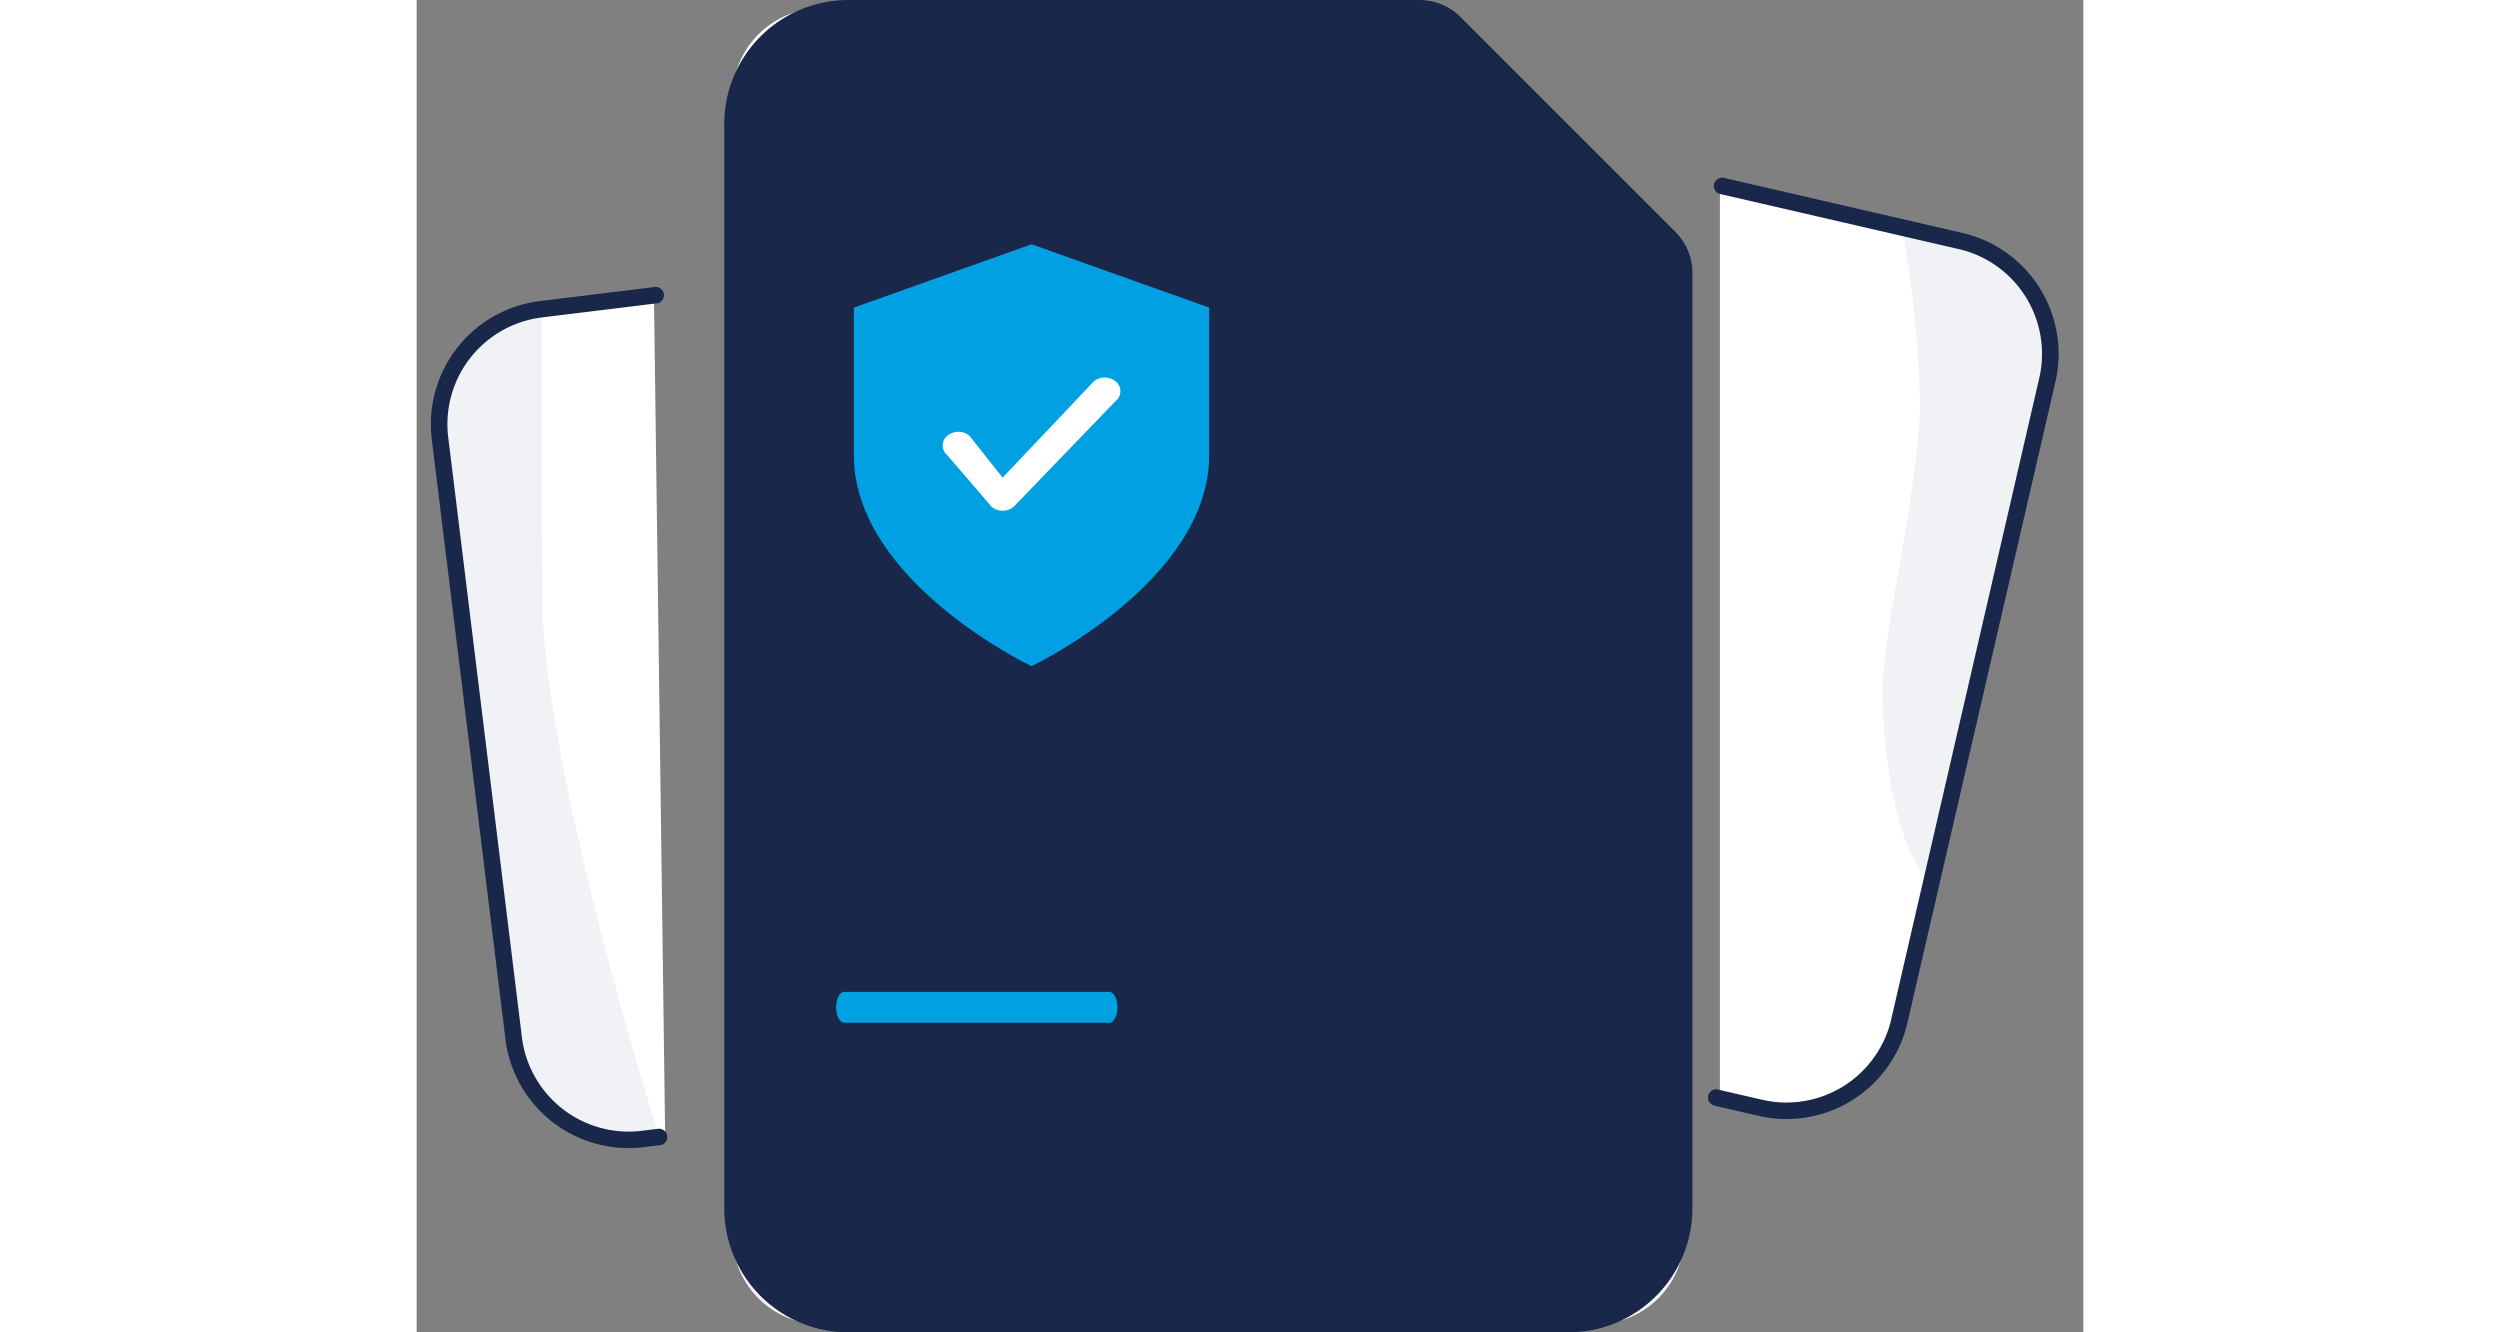 <svg id="total_projects" data-name="total projects" xmlns="http://www.w3.org/2000/svg" width="56.291" height="30" viewBox="0 0 56.291 45">
  <rect x="0" y="0" width="56.291" height="45" fill="#808080" stroke="none"/>
  <g id="total_projects-2" data-name="total projects" transform="translate(0)">
    <g id="Group_55" data-name="Group 55">
      <path id="Rectangle" d="M0,3A3,3,0,0,1,3,0H23.9l8.245,8.245v33.2a3,3,0,0,1-3,3H3a3,3,0,0,1-3-3Z" transform="translate(10.667 0.28)" fill="#fff"/>
      <path id="Rectangle-2" data-name="Rectangle" d="M0,0H32.143a0,0,0,0,1,0,0V2.311a3,3,0,0,1-3,3H3a3,3,0,0,1-3-3V0A0,0,0,0,1,0,0Z" transform="translate(10.667 39.41)" fill="#f1f2f6"/>
      <path id="Rectangle-3" data-name="Rectangle" d="M4.192,45A4.193,4.193,0,0,1,0,40.808V4.192A4.193,4.193,0,0,1,4.192,0H23.483a1.957,1.957,0,0,1,1.383.573l7.263,7.263A1.956,1.956,0,0,1,32.7,9.22V40.808A4.192,4.192,0,0,1,28.509,45Z" transform="translate(10.388)" fill="#19274a"/>
      <path id="Path_15" data-name="Path 15" d="M.28,0A.28.28,0,0,1,.557.247l0,.033v2.1A3.075,3.075,0,0,0,3.553,5.449H5.73a.28.28,0,0,1,.033.557l-.033,0h-2.1A3.634,3.634,0,0,1,0,2.462V.28A.28.28,0,0,1,.28,0Z" transform="translate(33.167 3.913)" fill="#19274a"/>
      <path id="Path_14" data-name="Path 14" d="M18.028,0c.154,0,.28.234.28.523,0,.268-.108.49-.247.52l-.033,0H.28C.125,1.047,0,.812,0,.523,0,.255.108.034.247,0L.28,0Z" transform="translate(14.166 27.9)" fill="#19274a"/>
      <path id="Path_14-2" data-name="Path 14" d="M13.835,0c.154,0,.28.234.28.523,0,.268-.108.49-.247.52l-.033,0H.28C.125,1.047,0,.812,0,.523,0,.255.108.034.247,0L.28,0Z" transform="translate(14.166 30.7)" fill="#19274a"/>
      <path id="Path_16" data-name="Path 16" d="M9.224,0c.154,0,.28.234.28.523,0,.268-.108.49-.247.52l-.033,0H.28C.125,1.047,0,.812,0,.523,0,.255.108.034.247,0L.28,0Z" transform="translate(14.166 33.5)" fill="#00a0e3"/>
      <path id="Path_3" data-name="Path 3" d="M0,30.75l2.25.375a8.018,8.018,0,0,0,2.25-.75A8.329,8.329,0,0,0,6,28.5L10.875,6.375A9.9,9.9,0,0,0,10.5,3.75,4.14,4.14,0,0,0,8.625,1.875L0,0" transform="translate(44.016 6.375)" fill="#fff"/>
      <path id="Path_18" data-name="Path 18" d="M1.679,22.22,5.173,6.988a11.65,11.65,0,0,0,.28-3.773A4.405,4.405,0,0,0,3.5.839L.7,0V.28a37.631,37.631,0,0,1,.559,5.87C1.025,10.12-.057,13.634,0,15.932.135,21.021,1.679,22.22,1.679,22.22Z" transform="translate(49.516 7.686)" fill="#f1f2f6"/>
      <path id="Path_17" data-name="Path 17" d="M8.525,0a4.193,4.193,0,0,1,4.192,4.1V26.413a4.193,4.193,0,0,1-4.1,4.192H6.988a.28.28,0,0,1-.033-.557l.033,0H8.525A3.634,3.634,0,0,0,12.157,26.5V4.193A3.634,3.634,0,0,0,8.611.56H.28A.28.28,0,0,1,.247,0L.28,0Z" transform="translate(43.9 5.949) rotate(13)" fill="#19274a"/>
      <path id="Path_2" data-name="Path 2" d="M7.125,0,3,.375a8.58,8.58,0,0,0-2.25,1.5A8.833,8.833,0,0,0,0,4.5l2.625,21A7.716,7.716,0,0,0,4.5,27.75a8.5,8.5,0,0,0,3,.375" transform="translate(0.891 10.125)" fill="#fff"/>
      <path id="Path_19" data-name="Path 19" d="M4.472,28.23h0A4.472,4.472,0,0,1,0,23.758V3.952A3.952,3.952,0,0,1,3.952,0h0s-.48,3.761-1.175,9.611S4.472,28.23,4.472,28.23Z" transform="translate(0.311 10.924) rotate(-7)" fill="#f1f2f6"/>
      <path id="Path_19-2" data-name="Path 19" d="M8.106,0a.28.28,0,0,1,.033.557l-.033,0H4.193A3.634,3.634,0,0,0,.56,4.107V24.6a3.634,3.634,0,0,0,3.548,3.633h.645a.28.28,0,0,1,.033.557l-.033,0H4.193A4.193,4.193,0,0,1,0,24.684V4.193A4.193,4.193,0,0,1,4.1,0h4Z" transform="translate(0 10.68) rotate(-7)" fill="#19274a"/>
    </g>
    <g id="Group_14" data-name="Group 14" transform="translate(14.766 8.25)">
      <path id="Path" d="M6,14.25s6-2.85,6-7.125V2.138L6,0,0,2.138V7.125C0,11.4,6,14.25,6,14.25Z" fill="#00a0e3"/>
      <path id="Path-2" data-name="Path" d="M5.845.791,2.4,4.364a.585.585,0,0,1-.749,0L.155,2.624a.423.423,0,0,1,0-.655.585.585,0,0,1,.749,0l1.12,1.413L5.1.136a.585.585,0,0,1,.749,0A.423.423,0,0,1,5.845.791Z" transform="translate(3 4.5)" fill="#fff"/>
    </g>
  </g>
</svg>
